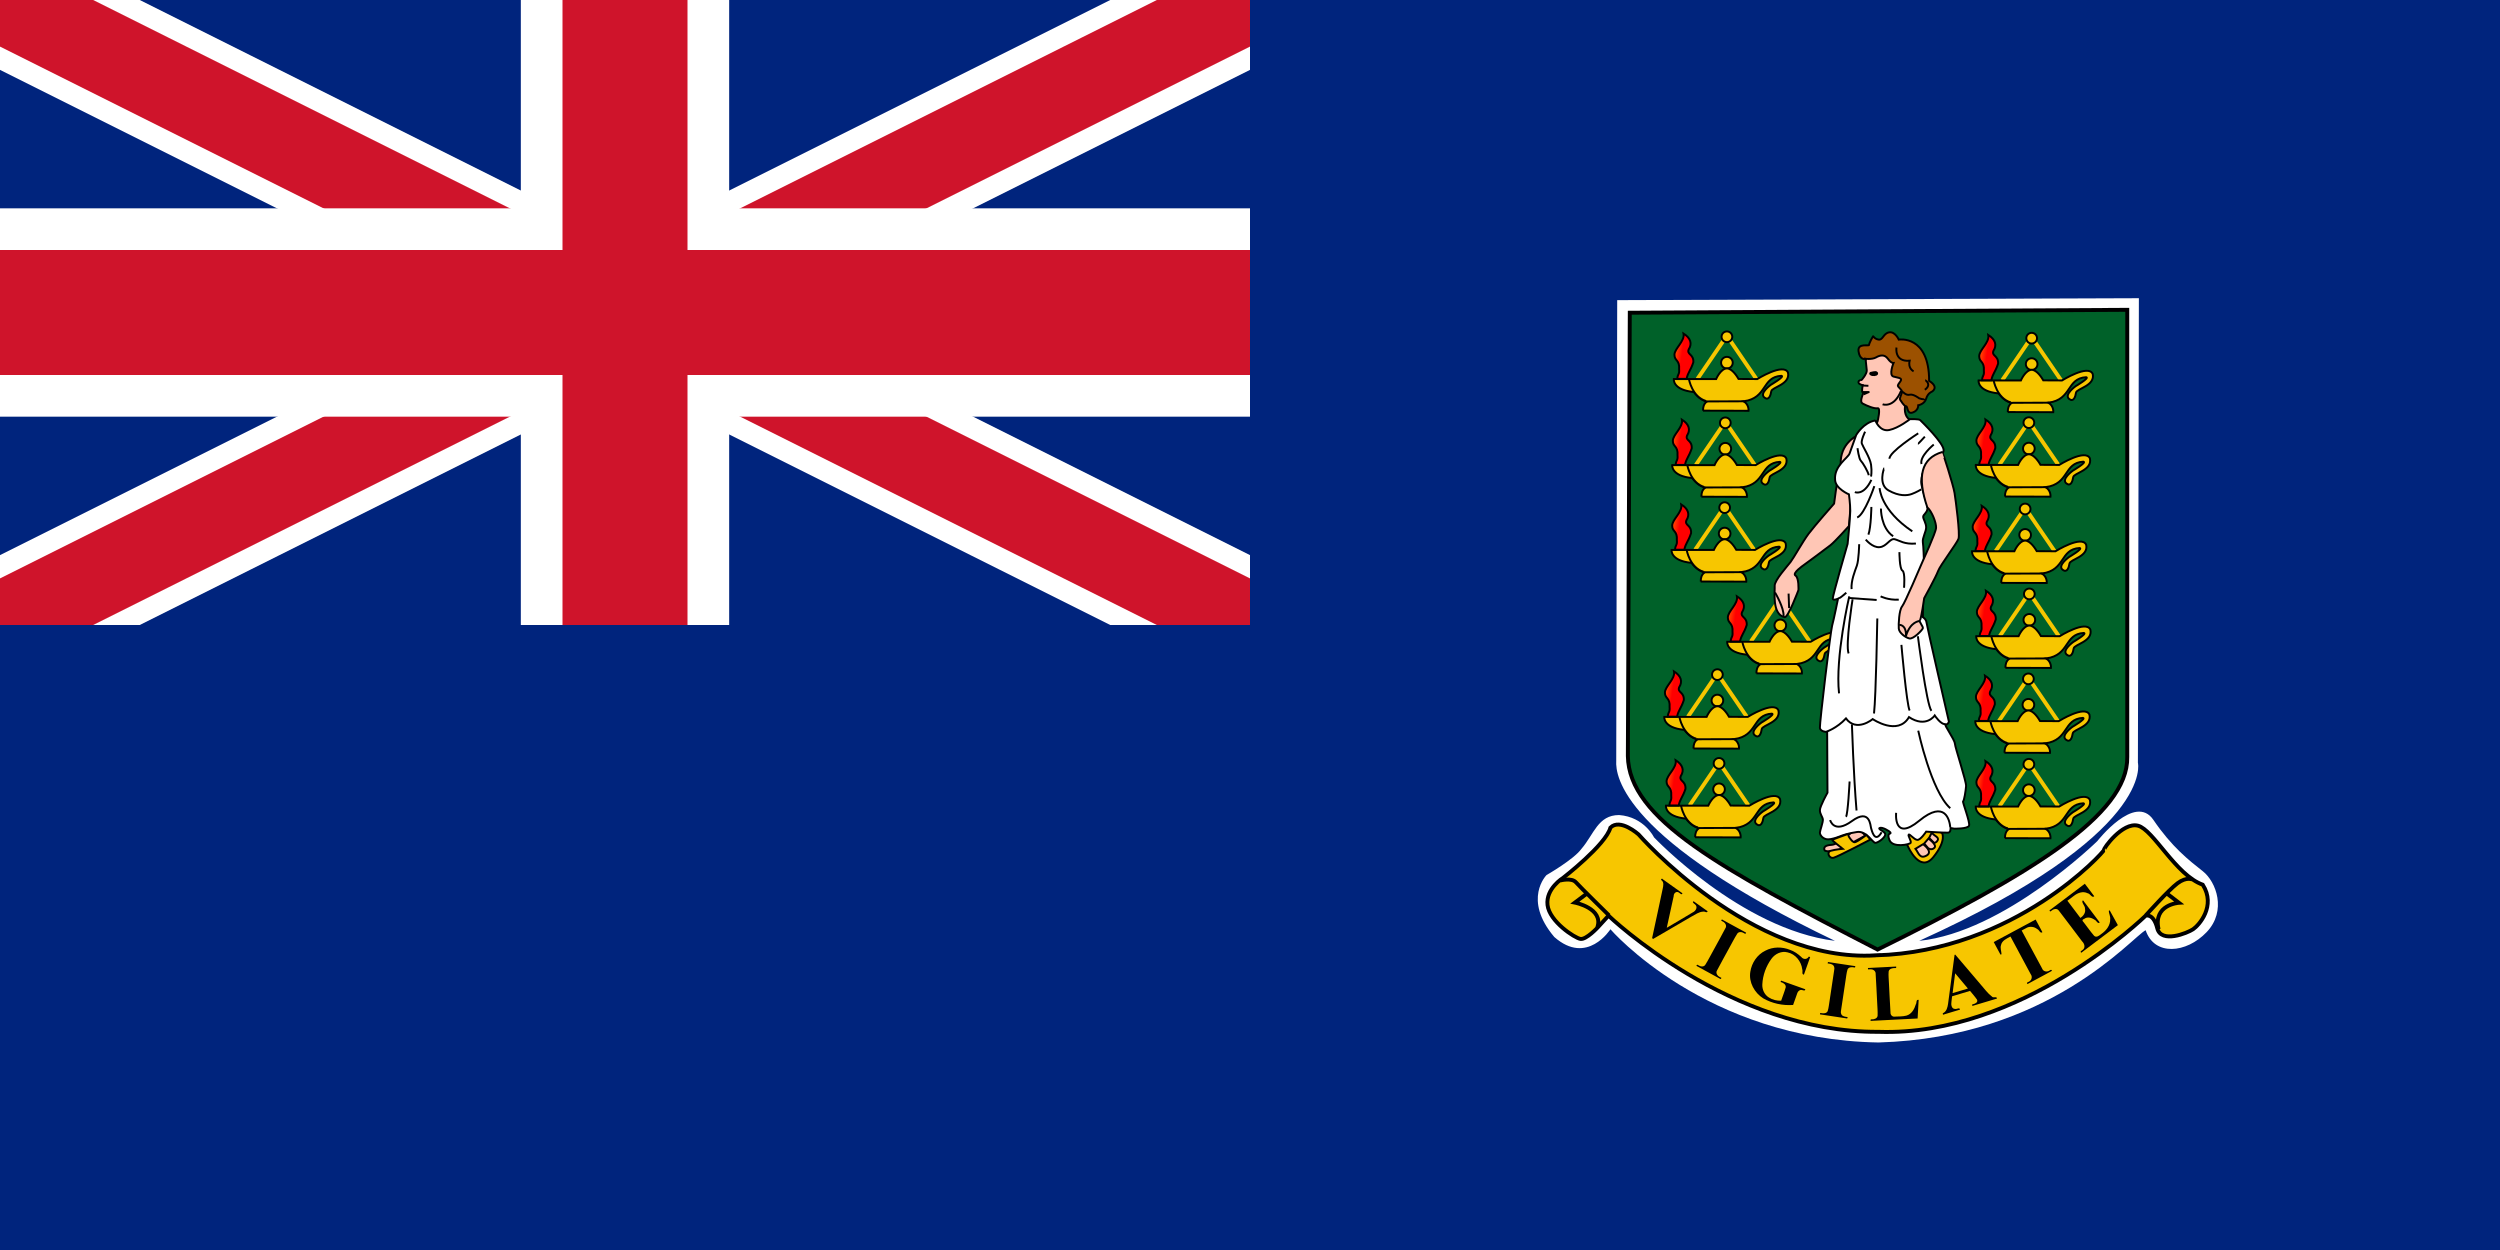 <svg xmlns="http://www.w3.org/2000/svg" xmlns:xlink="http://www.w3.org/1999/xlink" viewBox="0 0 1200 600">
<defs>
<linearGradient id="vg-grad" gradientUnits="userSpaceOnUse" x1="103.083" y1="111.276" x2="92.551" y2="107.764" gradientTransform="matrix(0.996,0,0,2.253,703.842,-75.047)">
<stop stop-color="#f00" offset="0"/>
<stop stop-color="#ff0" offset="1"/>
</linearGradient>
<clipPath id="vg-c">
<path d="M0,0V150H700V300H600zM600,0H300V350H0V300z"/>
</clipPath>
</defs>
<rect width="1200" height="600" fill="#00247d"/>
<path d="M0,0 600,300M600,0 0,300" stroke="#fff" stroke-width="60"/>
<path d="M0,0 600,300M600,0 0,300" stroke="#cf142b" stroke-width="40" clip-path="url(#c)"/>
<path d="M300,0V350M0,150H700" stroke="#fff" stroke-width="100"/>
<path d="M300,0V350M0,150H700" stroke="#cf142b" stroke-width="60"/>
<path d="M0,300H600V0H1200V600H0z" fill="#00247d"/>
<g>
<path fill="#fff" d="m776.26,144.068,250.401-0.929-0.465,222.992s8.827,33.913-104.992,85.48c40.882-4.181,85.48-47.85,85.48-47.85s18.118-23.228,26.945-10.22c8.827,13.008,17.189,19.512,23.693,24.622,6.504,5.11,11.614,19.047,1.858,29.268s-25.087,11.614-29.268-0.929c-6.504,3.252-46.457,51.567-128.22,53.89-83.157-1.394-128.685-54.354-128.685-54.354s-11.15,17.654-26.945,3.717c-15.331-18.118-3.717-29.732-3.717-29.732s13.008-7.433,16.724-12.543c6.039-6.969,7.898-16.26,18.118-16.26,12.079,0.929,16.724,10.685,16.724,10.685s41.811,44.134,86.874,49.709c-101.736-48.783-105.453-78.98-104.988-86.413l0.465-221.133z"/>
<path fill="#006129" stroke="#000" stroke-width="1.887" d="m782.299,150.107,238.787-1.394,0,214.63c0.465,27.874-46.457,56.212-119.858,92.449-75.724-39.024-119.394-62.716-119.858-92.913l0.929-212.771z"/>
<g id="vg-lamp" fill="#f7c600" stroke="#000" stroke-width="0.944">
<path fill="none" stroke="#f7c600" stroke-width="1.887" d="m814.794,181.829,14.095-20.701,14.164,20.745"/>
<path d="m831.719,174.09c0.001,1.546-1.253,2.8-2.799,2.8s-2.8-1.254-2.799-2.8c-0.001-1.546,1.253-2.8,2.799-2.8s2.8,1.254,2.799,2.8z"/>
<path d="m817.444,197.119,21.852,0.062s0.343-2.836-2.282-4.56c11.445-1.574,8.472-11.669,18.058-12.242,1.86,0.286-5.007,4.292-5.007,4.292s-5.779,4.078-3.147,6.152c2.089,1.646,3.004-1.001,3.291-3.004,0.286-2.003,9.299-3.291,8.012-9.013-2.146-4.721-14.736,3.147-14.736,3.147l-8.982-0.05c-0.56-1.008-3.035-5.051-5.592-5.069-3.033,0.111-5.169,5.119-5.169,5.119h-13.019-7.296s-0.697,5.213,9.604,6.214c2.319,3.029,4.117,3.875,6.133,4.659-1.344,1.12-1.722,2.475-1.717,4.292z"/>
<path d="m819.017,192.684,18.201-0.062"/>
<path d="m810.681,181.953s1.456,8.513,8.176,10.529"/>
<path fill="url(#vg-grad)" d="m809.561,181.841c0.672-3.248,1.904-3.808,3.248-7.952,0.224-4.032-3.248-3.584-2.24-6.16,1.792-2.8,0.896-5.488-2.464-7.616,0.672,3.696-4.368,7.168-4.368,10.193,0,3.024,2.576,2.352,2.24,6.945,0.224,2.688-0.672,2.016-0.896,4.592h4.48z"/>
<path d="m831.495,161.657c0,1.423-1.153,2.576-2.575,2.576-1.423,0-2.576-1.153-2.575-2.576-0-1.423,1.153-2.576,2.575-2.576,1.423,0,2.576,1.153,2.575,2.576z"/>
</g>
<use xlink:href="#vg-lamp" x="-0.772" y="41.304"/>
<use xlink:href="#vg-lamp" x="-1.089" y="82.013"/>
<use xlink:href="#vg-lamp" x="25.627" y="126.099"/>
<use xlink:href="#vg-lamp" x="-4.574" y="162.163"/>
<use xlink:href="#vg-lamp" x="-3.782" y="204.773"/>
<use xlink:href="#vg-lamp" x="146.28" y="0.672"/>
<use xlink:href="#vg-lamp" x="144.936" y="41.218"/>
<use xlink:href="#vg-lamp" x="143.144" y="82.661"/>
<use xlink:href="#vg-lamp" x="145.16" y="123.431"/>
<use xlink:href="#vg-lamp" x="144.712" y="164.201"/>
<use xlink:href="#vg-lamp" x="144.936" y="205.195"/>
<g fill="#ffc6b5" stroke="#000" stroke-width="0.944">
<path fill="#f7c600" d="m915.843,406.315s5.702,13.147,12.197,5.069c6.494-8.078,4.119-11.563,4.119-11.563l-14.573-7.92-4.277,9.029,2.534,5.386z"/>
<path d="m928.357,404.572s0.95,0.159,1.742-1.267c0.792-1.426-1.742-2.059-2.851-3.643l-1.267,2.535,2.376,2.376z"/>
<path d="m895.409,401.087-12.831,6.97s-6.336,1.267-6.811,0c-0.475-1.267,0.158-2.376,3.485-2.534,3.326-0.158,12.355-8.395,12.355-8.395l3.802,3.96z"/>
<path d="m895.568,173.149s0.317,3.01,0.475,4.594c0.158,1.584-2.534,4.91-2.693,4.752s-1.426,0.158-1.267,1.109c0.158,0.95,2.059,1.267,2.059,1.267s-0.792,3.326,0,3.485c0.792,0.158-2.059,4.277,0,5.386,2.059,1.109,5.544,2.534,7.128,2.218,1.584-0.317,0,6.178,0,6.178l-4.435,9.504,24.394-2.534-5.069-8.079s-2.376-1.584-1.742-6.178c0.634-4.594-0.317-25.344-0.317-25.344l-17.424-2.376-1.109,6.019z"/>
<path d="m891.132,209.264s-7.92,3.643-7.603,13.464c-2.059,9.504-3.168,19.008-3.168,19.008s-9.346,10.613-12.197,14.414c-2.851,3.802-7.128,11.563-8.712,13.622-1.584,2.059-7.762,8.871-7.603,11.405,0.158,2.534-1.426,13.781,4.752,15.048,1.584,0.634,6.653-12.989,6.653-12.989s0.317-5.861-1.426-6.97c-1.742-1.109,3.802-4.91,3.802-4.91s10.613-7.762,12.989-9.662c2.376-1.901,8.87-9.187,8.87-9.187l3.643-43.243z"/>
<path fill="#fff" d="m900.161,201.82s2.059,5.544,6.653,4.594c4.594-0.95,9.979-5.227,9.979-5.227s4.277-0.158,4.91,0.475c0.634,0.634,11.563,11.246,11.246,14.573-0.317,3.327-5.069,2.376-6.811,4.594-1.742,2.218-4.594,7.762-3.802,11.88,0.792,4.118,3.168,9.504,2.851,11.563-0.317,2.059-2.059,2.693-2.059,3.802,0,1.109,1.426,3.01,1.426,5.069,0,2.059-1.901,5.069-1.584,7.128,0.317,2.059,0.475,8.078,0.475,8.078l-0.475,27.878s1.584,0.95,1.742,2.534c0.158,1.584,10.771,47.678,10.771,47.678s-0.475,1.426-1.584,1.267c-1.109-0.158,4.277,7.128,4.435,9.187,0.158,2.059,5.544,18.216,5.386,20.434-0.158,2.217-0.95,7.128-1.426,7.286-0.475,0.158,3.485,10.138,2.851,11.722-0.634,1.584-7.128,1.426-7.128,1.426l-1.742-0.317s0.158,2.059-1.109,2.218-10.613-0.475-10.613-0.475-2.693,4.118-4.277,3.96c-1.584-0.158-3.643-3.01-4.119-2.534-0.475,0.475,1.426,3.168,0.95,3.96-0.475,0.792-8.554,2.535-10.138-1.267-1.584-3.802,0.95-2.851,0.475-3.643-0.475-0.792-4.118-2.851-5.227-2.218-1.109,0.634,2.851,1.584,2.693,3.168-0.158,1.584-3.485,3.96-4.752,3.96s-4.277-5.861-8.712-5.227c-4.435,0.634-7.286,1.742-7.286,1.742s-5.227,2.217-7.445,1.742c-2.217-0.475-3.168-2.218-3.168-3.168,0-0.95,1.584-5.069,1.426-6.336s-1.426-2.534-1.426-4.435c0-1.901,3.643-8.395,3.643-8.395l-0.158-29.146s-3.326-0-3.485-2.059,5.069-46.094,5.861-48.946c0.792-2.851,2.851-12.989,2.851-12.989s-2.376,1.109-2.534,0c-0.158-1.109,7.128-26.294,7.128-26.294s1.267-12.514,1.267-15.84c0-3.326-0.634-7.92-0.634-7.92s-6.503-2.753-6.653-6.97c-0.595-6.709,6.178-10.455,6.97-12.672,0.792-2.218,3.168-8.87,3.168-8.87s3.485-6.019,9.187-6.97z"/>
<path fill="#f7c600" d="m897.785,402.988s-15.365,8.079-17.582,8.712c-2.218,0.634-3.643-2.693-1.426-3.326,2.218-0.634,5.702-0.95,5.702-0.95s-5.227-4.118-5.069-4.277c0.159-0.158,7.128-2.693,7.286-2.693s2.218,4.118,3.643,3.801c1.426-0.317,5.544-3.485,5.544-3.485s2.218,2.534,1.901,2.217z"/>
<path d="m919.432,407.423c1.453,1.874,2.021,5.123,5.347,3.222,3.326-1.901-1.704-5.429-1.704-5.429l-3.643,2.206z"/>
<path d="m925.505,407.106s1.584,1.267,3.01-0.158-2.851-4.435-2.851-4.435l-2.059,2.376,1.901,2.217z"/>
<path d="m932.317,216.96c0.158,0,5.227,15.682,5.861,19.642,0.634,3.96,2.693,19.8,1.901,22.018-0.792,2.218-8.87,12.83-9.821,15.523-0.95,2.693-6.653,12.989-6.653,12.989s-1.426,10.138-2.059,10.613c-0.634,0.475,1.635,2.964,1.426,3.802-0.314,0.943-4.594,5.386-6.494,4.91-1.901-0.475-4.91-2.693-5.069-4.752s0.158-8.87,1.584-10.613c1.426-1.742,8.87-19.325,9.346-20.434,0.475-1.109,6.811-14.89,6.97-17.266,0.159-2.376-1.971-7.87-4.211-9.886-4.985-14.673-3.027-23.521,7.221-26.546z"/>
<path fill="#9c5100" d="m895.092,172.199s3.485,0.475,5.386-0.634c1.901-1.109,4.119-1.584,5.703,0.634,1.584,2.218,2.693,2.059,2.693,2.059s-2.376,5.861,0,6.494c2.376,0.634,3.485,0.634,3.643,1.426,0.158,0.792-2.059,2.534-1.426,3.326,0.634,0.792,1.742,1.743,1.901,2.376,0.158,0.634-1.426,3.326-0.95,3.96,0.475,0.634,1.901,3.168,2.851,3.168,0.95,0,0.317,3.96,3.168,3.01s2.693-3.485,2.693-3.485,3.01-0.475,3.802-3.168c0.792-2.693,2.693-3.326,2.693-3.326s3.802-2.059-1.267-5.227c0-22.176-14.573-19.8-14.573-19.8s-1.743-3.96-4.594-3.485-3.01,3.802-5.069,3.485c-2.059-0.317-2.534-1.742-2.693-1.584-0.158,0.158-1.901,3.326-1.901,4.118,0,0.792-5.544-1.109-5.069,3.01,0.475,4.118,3.168,3.96,3.01,3.643z"/>
<g fill="none">
<path d="m920.753,207.997s-14.098,9.029-13.781,12.197"/>
<path d="m923.921,209.581s-3.168,3.485-3.326,3.485"/>
<path d="m928.198,213.383s-6.97,5.702-5.861,9.346"/>
<path d="m895.251,207.205s-2.059,4.277-1.584,5.702c0.475,1.426,3.96,6.811,4.435,10.138,0.475,3.326,0,5.702,0,5.702"/>
<path d="m891.608,215.125s0.634,5.069,1.584,6.019c0.95,0.95,3.485,5.227,3.802,6.97"/>
<path d="m890.341,236.192s4.118,2.059,7.92-5.861"/>
<path d="m904.438,224.788c-0.158,0-3.01,7.762,2.059,10.613,5.069,2.851,8.87,2.534,11.088,1.742,2.218-0.792,4.594-2.218,4.594-2.218"/>
<path d="m902.221,234.292s0.317,10.455,15.682,20.75"/>
<path d="m902.854,244.112s-0.158,9.187,5.861,13.306"/>
<path d="m899.686,233.341s-4.594,13.622-8.237,15.048"/>
<path d="m898.261,243.32s-0.158,9.821-1.426,13.306"/>
<path d="m895.568,259.002s3.168,3.96,6.653,3.643c3.485-0.317,4.91-4.435,7.286-3.802,2.376,0.634,4.594,2.535,10.138,2.059"/>
<path d="m911.725,265.021s0,8.078,1.426,8.87,0.792,8.237,0.792,8.237"/>
<path d="m892.4,261.22s-0.158,7.603-1.109,10.296c-0.95,2.693-2.851,7.286-2.534,11.246"/>
<path d="m882.737,287.197c0.792-0.317,3.485-2.693,3.485-2.693"/>
<path d="m887.648,286.247s-6.811,29.146-4.91,46.57"/>
<path d="m889.232,287.673s-3.485,21.859-1.901,25.978"/>
<path d="m887.489,287.039c0.158,0,13.306,0.95,13.306,0.95"/>
<path d="m902.696,286.247s3.643,1.901,8.712,1.584"/>
<path d="m901.112,296.86s-0.634,37.383-1.584,45.619"/>
<path d="m920.595,305.413s4.118,32.789,6.494,35.798"/>
<path d="m912.675,309.532s2.534,28.987,3.96,31.522"/>
<path d="m876.718,351.191s4.91-1.584,9.345-6.336c5.069,6.811,12.831,0.317,12.831,0.317s12.038,8.237,17.424-0.95c8.237,5.386,12.355-0.792,12.355-0.792s3.01,4.594,5.227,4.118"/>
<path d="m920.753,350.716s6.178,28.987,15.365,37.224"/>
<path d="m888.915,347.706s0.792,24.235,2.218,41.342"/>
<path d="m887.806,375.11s-0.792,15.84-1.743,16.949"/>
<path d="m878.46,393.642s1.742,6.811,10.454,0.475c8.712-6.336,8.87,2.376,9.187,3.326,0.317,0.95,1.742,7.762,5.069,2.059"/>
<path d="m910.141,390.158s-1.426,14.097,11.088,3.801c12.514-10.296,14.573-0.158,14.89,3.01"/>
<path d="m910.299,166.813s-1.109,6.97,6.336,6.336c-0.95,3.802,1.901,5.069,1.901,5.069"/>
<path d="m924.08,182.495c0.159,0,3.326,2.059-0.158,4.594"/>
<path d="m913.309,188.039s1.584,1.901,3.326,1.426c1.742-0.475,4.594,1.742,4.594,1.742s2.376,0.792,2.693,0.317"/>
<path d="m903.646,194.058s5.386,2.059,8.87-6.494"/>
<path d="m893.667,185.029,3.168,0.158"/>
<path d="m858.523,284.924,0.248,6.942"/>
<path d="m852.013,284.409s4.451,7.443,4.079,11.41"/>
<path stroke-linejoin="round" d="m894.142,188.197,2.851,0-2.534,1.109"/>
<path stroke-linejoin="round" d="m911.665,299.962s3.328-0.35,3.223,5.206c2.125-6.902,6.446-7.066,6.446-7.066"/>
<path stroke-width="1.699" stroke-linejoin="round" d="m898.102,179.327c0.475,0,2.217-0.634,2.534-0.158,0.317,0.475-1.901,0.792-2.534,0.158z"/>
</g>
</g>
<g fill="none" stroke="#000" stroke-width="1.887">
<path fill="#f7c600" d="m900.299,458.579c66.898-1.858,110.102-50.173,109.638-50.638-0.465-0.465,8.827-13.472,16.26-11.614,7.433,1.858,18.118,23.693,31.126,28.338,6.504,10.22-1.858,19.512-4.646,21.37-2.787,1.858-15.331,6.969-17.189-0.465-1.858-7.433-5.575-6.039-5.575-6.039s-59.465,58.071-128.22,55.748c-71.079,0.465-129.614-55.748-129.614-55.748l-5.11,5.575s-5.575,6.039-8.362,5.575c-2.787-0.465-14.866-8.362-15.795-16.26-0.929-7.898,7.433-13.008,7.433-13.008s20.441-15.795,22.764-24.157c4.646-4.646,13.472,3.252,13.472,3.252s53.89,61.787,113.819,58.071z"/>
<path d="m748.855,422.646s5.528-1.474,7.555,0.829c2.027,2.303,15.939,15.939,15.939,15.939"/>
<path d="m761.477,429.095-5.528,4.146s13.912,2.764,10.779,11.885"/>
<path d="m1052.34,422.185s-2.764-1.474-7.094,1.75c-4.33,3.225-15.294,15.478-15.294,15.478"/>
<path d="m1039.9,428.727,5.989,4.607s-12.53,0.829-9.766,12.714"/>
</g>
<g fill="#000">
<path d="m819.664,437.396c-0.362,1.052-1.321-0.029-2.117,0.183-2.095,0.079-3.834,1.445-5.628,2.378-6.136,3.577-12.272,7.154-18.408,10.731-0.619-0.204-0.472-0.704-0.321-1.206,1.635-7.663,3.334-15.313,4.925-22.986,0.264-1.342,0.689-3.01-0.607-3.987-0.551-0.376,0.302-1.139,0.655-0.446,3.137,2.237,6.273,4.474,9.41,6.711-0.302,0.884-0.836,0.264-1.372-0.095-1.302-1.254-2.873-0.096-2.834,1.488-1.119,5.052-2.211,10.11-3.319,15.165,4.166-2.476,8.379-4.874,12.507-7.412,1.473-0.655,2.56-2.631,1.028-3.855-0.582-0.343-1.543-1.279-0.584-1.422,2.222,1.584,4.443,3.169,6.665,4.753z"/>
<path d="m826.275,469.382c-0.168,0.572-0.466,0.698-0.922,0.286-3.691-2.019-7.383-4.038-11.074-6.056,0.168-0.572,0.466-0.698,0.922-0.286,0.999,0.681,2.634,0.938,3.363-0.254,1.465-2.351,2.701-4.839,4.059-7.254,1.846-3.42,3.77-6.799,5.559-10.248,0.856-1.222-0.099-2.728-1.297-3.251-0.405-0.217-1.002-0.378-0.49-0.863,0.246-0.304,0.772,0.344,1.13,0.423,3.539,1.935,7.077,3.87,10.616,5.806-0.168,0.572-0.466,0.698-0.922,0.286-1.001-0.679-2.642-0.94-3.38,0.245-1.465,2.351-2.701,4.839-4.059,7.254-1.846,3.42-3.77,6.799-5.559,10.248-0.855,1.231,0.097,2.747,1.314,3.26,0.247,0.135,0.494,0.27,0.74,0.405z"/>
<path d="m868.884,459.388c-1.002,2.814-2.005,5.629-3.007,8.443-1.232-0.13-0.413-1.708-0.796-2.539-0.44-3.8-3.243-7.348-7.061-8.161-2.919-0.795-6,0.708-7.714,3.082-2.591,3.536-4.166,7.853-4.387,12.235-0.148,2.49,0.995,5.046,3.169,6.357,1.724,1.136,3.817,1.593,5.864,1.536,0.722-2.129,1.585-4.215,2.187-6.381,0.247-1.409-1.21-2.26-2.375-2.583-0.182-0.409,0.27-0.912,0.744-0.471,3.679,1.31,7.358,2.621,11.037,3.931-0.132,1.358-1.667-0.109-2.517,0.433-1.36,0.522-1.476,2.157-1.992,3.339-0.448,1.259-0.897,2.517-1.345,3.776-4.946,0.35-10.043-0.697-14.348-3.186-4.185-2.637-7.015-7.729-6.192-12.722,0.637-4.274,3.301-8.277,7.242-10.165,3.62-1.923,8.037-1.916,11.796-0.391,2.056,0.693,3.83,1.963,5.42,3.41,0.964,1.3,2.829,1.303,3.62-0.175,0.218,0.078,0.436,0.155,0.654,0.233"/>
<path d="m886.836,488.201c-0.022,0.449-0.072,0.86-0.61,0.609-4.213-0.638-8.425-1.276-12.638-1.914,0.022-0.449,0.072-0.86,0.61-0.609,1.096,0.224,2.564,0.205,3.093-0.977,0.535-1.688,0.642-3.476,0.95-5.215,0.723-4.856,1.495-9.706,2.186-14.567,0.268-1.048-0.09-2.233-1.175-2.64-0.614-0.291-1.299-0.335-1.959-0.445,0.022-0.449,0.072-0.86,0.61-0.609,4.213,0.638,8.425,1.276,12.638,1.914-0.022,0.449-0.072,0.86-0.61,0.609-1.102-0.227-2.563-0.197-3.111,0.974-0.535,1.688-0.642,3.476-0.95,5.215-0.723,4.856-1.495,9.706-2.186,14.567-0.266,1.045,0.094,2.254,1.185,2.649,0.62,0.282,1.305,0.329,1.968,0.439z"/>
<path d="m920.954,479.914c-0.167,2.987-0.333,5.975-0.5,8.962-7.515,0.383-15.03,0.767-22.546,1.15-0.138-0.549,0.009-0.841,0.606-0.726,1.133,0.029,2.593-0.452,2.737-1.752,0.1-2.227-0.15-4.455-0.225-6.681-0.243-4.441-0.419-8.887-0.709-13.325,0.124-1.321-1.067-2.301-2.32-2.261-0.398-0.202-1.475,0.415-1.368-0.311-0.181-0.588,0.635-0.275,0.98-0.387,4.18-0.213,8.361-0.427,12.541-0.64,0.138,0.549-0.009,0.841-0.606,0.726-1.159-0.006-2.665,0.276-2.986,1.583-0.183,1.927,0.086,3.864,0.138,5.795,0.254,4.625,0.434,9.256,0.74,13.877-0.094,1.21,0.877,2.28,2.13,2.047,1.83-0.091,3.7-0.014,5.486-0.473,2.507-0.667,3.874-3.15,4.561-5.47,0.45-0.627,0.077-2.192,1.071-2.102,0.09-0.005,0.179-0.009,0.269-0.014"/>
<path d="m938.531,458.219c-0.598,0.011-0.334,0.773-0.486,1.173-0.998,7.476-1.944,14.96-2.976,22.432-0.251,1.655-0.664,3.588-2.297,4.426-0.602,0.214-0.072,1.162,0.48,0.635,2.51-0.753,5.019-1.506,7.529-2.259-0.095-1.269-1.54-0.116-2.35-0.339-1.727-0.002-1.984-2.1-1.744-3.411,0.104-0.885,0.208-1.771,0.312-2.656,2.875-0.865,5.75-1.729,8.625-2.594,1.101,1.386,2.314,2.691,3.31,4.153,0.748,1.41-1.069,2.055-2.125,2.327-0.493,0.052-0.063,1.084,0.387,0.605,3.778-1.132,7.556-2.265,11.334-3.397-0.034-1.282-1.677-0.081-2.369-0.936-2.122-1.594-3.644-3.812-5.4-5.775-4.077-4.794-8.154-9.588-12.232-14.382zm-0.062,8.969c2.042,2.438,4.083,4.875,6.125,7.312-2.448,0.729-4.896,1.458-7.344,2.188,0.406-3.167,0.812-6.333,1.219-9.5z"/>
<path d="m977.1,441.379c1.086,2.02,2.172,4.041,3.259,6.061-1.014,0.871-1.541-1.149-2.46-1.458-1.506-1.268-3.779-1.507-5.456-0.432-0.687,0.357-1.365,0.731-2.048,1.095,3.277,6.068,6.509,12.161,9.815,18.212,0.512,1.552,2.418,1.843,3.648,0.968,0.476-0.345,0.906-0.541,1.059,0.188-1.663,0.964-3.481,1.882-5.204,2.828-2.17,1.167-4.339,2.333-6.509,3.5-0.511-0.53-0.169-0.803,0.406-1.006,1.543-0.572,2.135-2.445,1.103-3.762-3.206-6.026-6.46-12.026-9.686-18.042-1.796,0.995-4.09,1.892-4.543,4.131-0.51,1.409,0.24,3.135,0.241,4.334-0.553,0.574-0.699-0.209-0.955-0.623-0.928-1.726-1.856-3.453-2.785-5.179,6.705-3.605,13.41-7.21,20.115-10.815z"/>
<path d="m992.351,432.337c2.078,2.754,4.155,5.509,6.233,8.263,1.445-0.918,2.652-2.56,2.219-4.353,0.167-1.401-1.836-2.988-1.148-3.97,0.453-0.281,0.72,0.767,1.095,1.044,2.373,3.145,4.745,6.291,7.118,9.436-0.928,1.057-1.601-1.098-2.584-1.331-1.387-0.986-3.333-1.477-4.82-0.397-1.11,0.355-1.058,0.978-0.303,1.662,1.67,2.156,3.22,4.41,5.003,6.475,1.091,1.059,2.448-0.048,3.372-0.783,2.388-1.626,4.485-4.165,4.362-7.211,0.157-1.329-0.679-2.813-0.67-3.935,0.536-0.712,0.685,0.394,0.992,0.756,1.122,2.026,2.244,4.053,3.366,6.079-5.848,4.411-11.696,8.822-17.544,13.233-0.762-0.539-0.012-0.857,0.468-1.229,1.638-1.012,1.117-3.078-0.088-4.213-3.748-4.936-7.43-9.925-11.226-14.823-0.972-1.318-2.764-0.624-3.745,0.295-0.406,0.577-1.043-0.578-0.272-0.664,5.514-4.16,11.029-8.319,16.543-12.479,1.509,2.001,3.018,4.002,4.528,6.003-1.049,1.064-1.978-1.307-3.175-1.431-2.173-1.131-4.758-0.219-6.554,1.21-1.074,0.765-2.114,1.575-3.169,2.364"/>
</g>
</g>
</svg>

